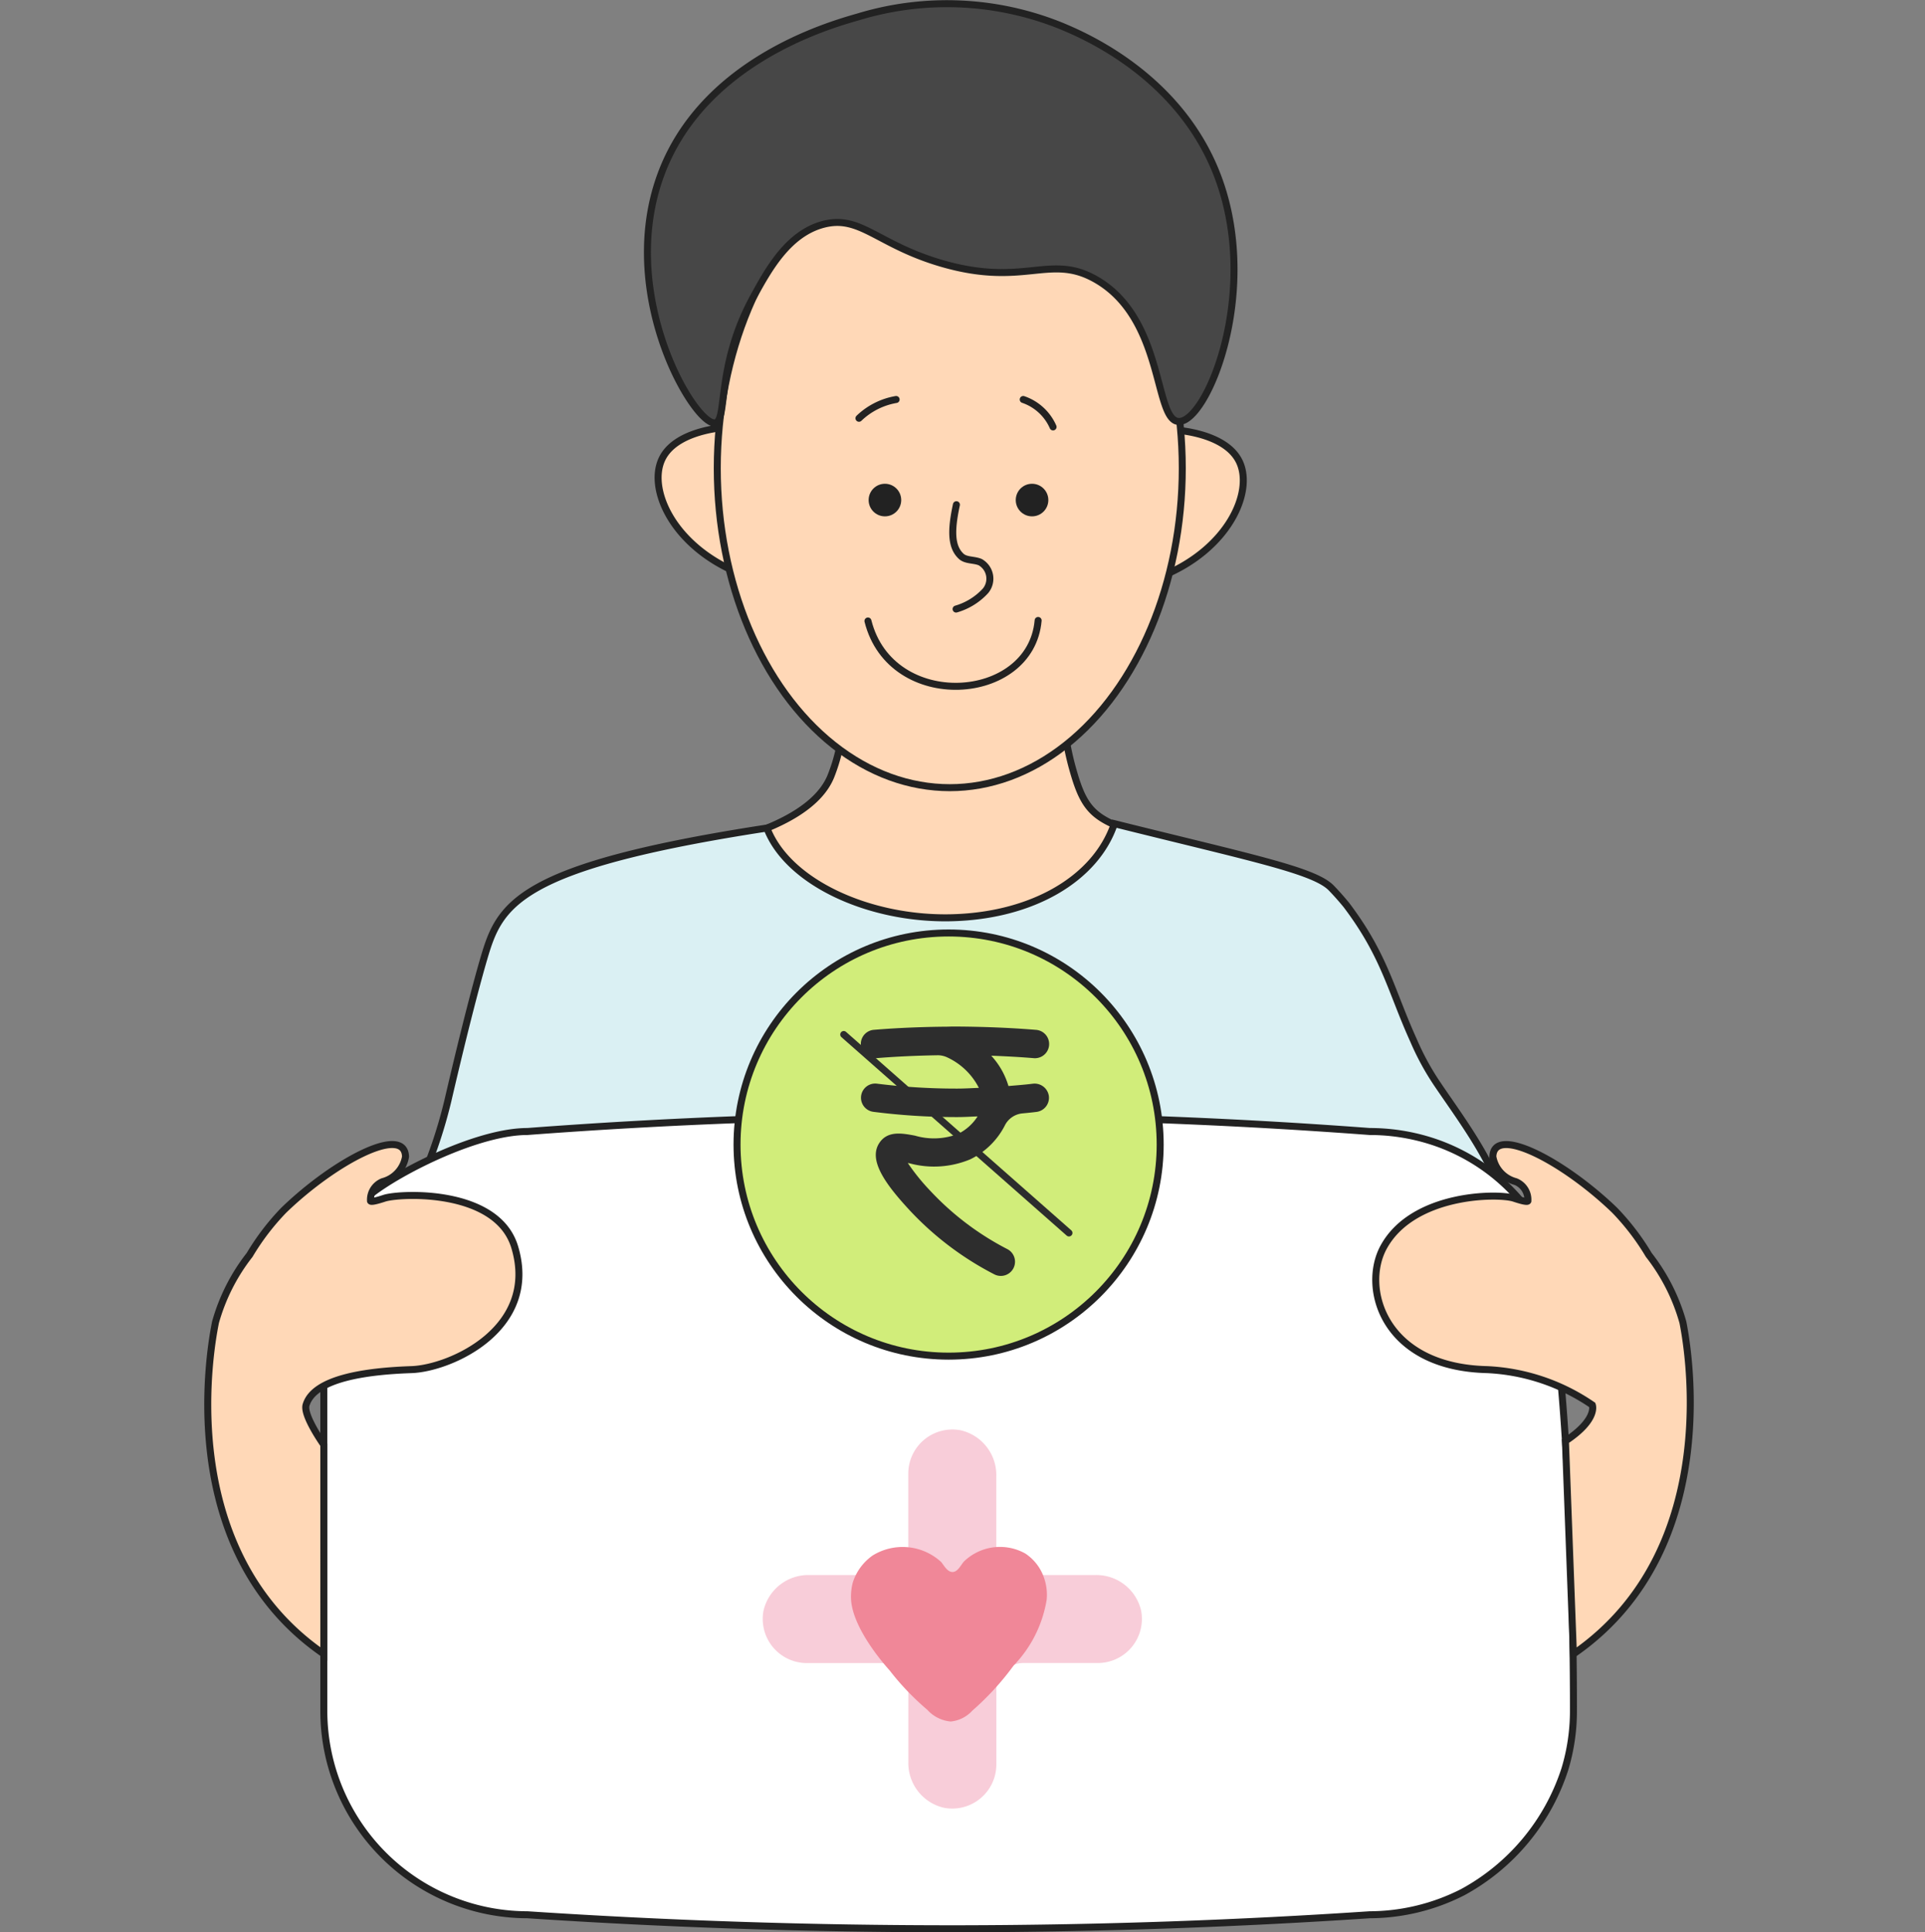 <svg xmlns="http://www.w3.org/2000/svg" width="110" height="110.406" viewBox="0 0 110 110.406">
  <rect x="0" y="0" width="110" height="110.406" fill="#808080" stroke="none"/>
  <defs>
    <style>
      .cls-1, .cls-11, .cls-4 {
        fill: #fff;
      }

      .cls-1 {
        stroke: #707070;
        opacity: 0;
      }

      .cls-2 {
        fill: #ffd8b7;
      }

      .cls-2, .cls-3, .cls-4, .cls-5, .cls-6, .cls-8, .cls-9 {
        stroke: #222;
      }

      .cls-11, .cls-2, .cls-3, .cls-4, .cls-5, .cls-6, .cls-9 {
        stroke-miterlimit: 10;
      }

      .cls-11, .cls-2, .cls-3, .cls-4, .cls-5, .cls-6, .cls-8, .cls-9 {
        stroke-width: 0.4px;
      }

      .cls-3 {
        fill: #daf0f3;
      }

      .cls-11, .cls-4, .cls-5, .cls-8 {
        stroke-linecap: round;
      }

      .cls-15, .cls-5, .cls-8 {
        fill: none;
      }

      .cls-6 {
        fill: #474747;
      }

      .cls-7 {
        fill: #222;
      }

      .cls-8 {
        stroke-linejoin: round;
      }

      .cls-9 {
        fill: #d1ed7a;
      }

      .cls-10 {
        fill: #2d2d2d;
      }

      .cls-11 {
        stroke: #2d2d2d;
      }

      .cls-12 {
        fill: #f8cdd9;
      }

      .cls-13 {
        fill: #f08798;
      }

      .cls-14 {
        stroke: none;
      }
    </style>
  </defs>
  <g id="Group_182982" data-name="Group 182982" transform="translate(-0.363 0.206)">
    <g id="Rectangle_12507" data-name="Rectangle 12507" class="cls-1" transform="translate(0.363)">
      <rect class="cls-14" width="110" height="110"/>
      <rect class="cls-15" x="0.5" y="0.5" width="109" height="109"/>
    </g>
    <g id="Group_182976" data-name="Group 182976" transform="translate(12.233 0)">
      <g id="Group_182963" data-name="Group 182963">
        <g id="Group_49753" data-name="Group 49753" transform="translate(7.181)">
          <path id="Path_117888" data-name="Path 117888" class="cls-2" d="M500.35,319.5a16.437,16.437,0,0,0-.542,9.988c.879,3.281,1.445,3.19,6.332,4.747-1.669,4.405-8.491,9.2-13.019,9.273-4.081.065-15.486-5.14-17.526-8.822,2.3-.212,9.181-1.271,10.477-4.557,1.566-3.971.132-7.652-.361-9.53Z" transform="translate(-457.633 -286.01)"/>
          <path id="Path_117889" data-name="Path 117889" class="cls-3" d="M501.572,403.526c-.206-8.682.359-17.583.265-26.844-.013-1.291.188-3.525.188-6.695,2.574-.684,9.239-2.345,11.041-4.481,2.062-2.446-1.433-6.9-3.252-9.6a14.96,14.96,0,0,1-1.371-2.507c-1.3-2.862-1.635-4.828-3.84-7.747,0,0-.407-.506-.877-.986-.981-1-4.618-1.728-12.385-3.665-1.057,3.141-4.7,5.293-9.406,5.377-4.635.082-9.266-2.028-10.45-5.127-14.366,2.212-15.276,4.39-16.181,7.481-.327,1.118-1,3.59-2.051,8.112a27.427,27.427,0,0,1-1.812,5.19c-3.252,7.185-5.6,9.659-4.414,11.209.552.72,1.465.646,5.774,1,3.449.282,6.265.608,8.16.848q-.556,14.234-1.111,28.468" transform="translate(-446.714 -294.141)"/>
          <path id="Path_117890" data-name="Path 117890" class="cls-4" d="M469.509,387.319a57.549,57.549,0,0,1,3.566-16.494" transform="translate(-455.332 -305.415)"/>
          <path id="Path_117891" data-name="Path 117891" class="cls-5" d="M534.636,370.217a50.965,50.965,0,0,1,.629,10.815" transform="translate(-479.953 -305.186)"/>
          <g id="Group_49751" data-name="Group 49751" transform="translate(17.948)">
            <path id="Path_117892" data-name="Path 117892" class="cls-2" d="M523.512,304.824c.267.014,3.023.19,3.788,1.837.8,1.732-.65,4.958-4.393,6.5a20.211,20.211,0,0,0,.6-8.342Z" transform="translate(-493.467 -280.464)"/>
            <path id="Path_117893" data-name="Path 117893" class="cls-2" d="M480.551,304.57c-.267.014-3.023.19-3.788,1.837-.805,1.732.651,4.958,4.393,6.5a20.215,20.215,0,0,1-.6-8.342Z" transform="translate(-475.941 -280.367)"/>
            <ellipse id="Ellipse_10381" data-name="Ellipse 10381" class="cls-2" cx="13.286" cy="18.258" rx="13.286" ry="18.258" transform="translate(3.988 8.287)"/>
            <path id="Path_117894" data-name="Path 117894" class="cls-6" d="M487.618,266.413a17.417,17.417,0,0,1,11.672.55c1.243.526,6.847,2.882,8.957,8.808,2.314,6.5-.709,13.777-2.307,13.762-1.427-.013-.807-5.838-4.72-8.1-2.651-1.534-4.087.457-8.852-.938-3.688-1.079-4.647-2.8-6.782-2.217-1.984.544-3.095,2.564-3.94,4.1-2.182,3.968-1.483,7.116-2.206,7.234-1.129.185-5.5-7.046-3.223-13.84C478.481,269.009,485.911,266.9,487.618,266.413Z" transform="translate(-475.572 -265.656)"/>
          </g>
          <g id="Group_49752" data-name="Group 49752" transform="translate(30.029 22.622)">
            <ellipse id="Ellipse_10382" data-name="Ellipse 10382" class="cls-7" cx="0.931" cy="0.931" rx="0.931" ry="0.931" transform="translate(0.556 4.815)"/>
            <ellipse id="Ellipse_10383" data-name="Ellipse 10383" class="cls-7" cx="0.931" cy="0.931" rx="0.931" ry="0.931" transform="translate(8.963 4.815)"/>
            <path id="Path_117895" data-name="Path 117895" class="cls-8" d="M503.828,311.694c-.314,1.458-.314,2.406.275,2.949.272.251.739.182,1.088.334a1.087,1.087,0,0,1,.3,1.637,3.657,3.657,0,0,1-1.681,1.042" transform="translate(-498.256 -305.682)"/>
            <path id="Path_117896" data-name="Path 117896" class="cls-5" d="M497.122,302.028A4.06,4.06,0,0,0,495,303.1" transform="translate(-494.996 -302.028)"/>
            <path id="Path_117897" data-name="Path 117897" class="cls-5" d="M510.093,302.028a2.872,2.872,0,0,1,1.705,1.566" transform="translate(-500.703 -302.028)"/>
            <path id="Path_117898" data-name="Path 117898" class="cls-5" d="M505.553,322.329c-.412,4.74-8.407,5.277-9.725.03" transform="translate(-495.311 -309.703)"/>
          </g>
        </g>
        <g id="Group_49754" data-name="Group 49754" transform="translate(0 63.546)">
          <path id="Path_117899" data-name="Path 117899" class="cls-4" d="M445.833,382.7v19.147a11.652,11.652,0,0,0,11.632,11.64c7.766.514,16.046.813,24.788.8,8.208-.016,16-.309,23.345-.8a11.786,11.786,0,0,0,5.32-1.293,12.307,12.307,0,0,0,5.834-7.036,11.506,11.506,0,0,0,.488-3.311s.09-23.559-2.582-28.612a11.143,11.143,0,0,0-5.634-3.986,11.593,11.593,0,0,0-3.425-.518c-7.056-.529-14.586-.861-22.544-.9-9.1-.043-17.649.3-25.588.9-3.348,0-8.975,3.163-9.606,4.222C447.858,372.952,445.833,376.184,445.833,382.7Z" transform="translate(-439.199 -367.828)"/>
          <path id="Path_117900" data-name="Path 117900" class="cls-2" d="M440.786,385.363c.447-1.518,3.4-1.933,6.023-2.023,2.234-.077,7.3-2.342,5.9-7-1-3.327-6.476-3.083-7.424-2.8-.072.022-.761.259-.815.164a1.112,1.112,0,0,1,.7-1.107,1.781,1.781,0,0,0,1.3-1.425c-.052-1.841-4.064.259-6.96,3.062a13.874,13.874,0,0,0-1.948,2.551,11.092,11.092,0,0,0-1.95,3.847c-.163.822-2.648,12.867,6.19,18.959V387.637S440.61,385.96,440.786,385.363Z" transform="translate(-435.167 -368.831)"/>
          <path id="Path_117901" data-name="Path 117901" class="cls-2" d="M553.775,399.591c8.837-6.091,6.418-18.137,6.255-18.959a11.1,11.1,0,0,0-1.949-3.847,13.9,13.9,0,0,0-1.949-2.551c-2.9-2.8-6.908-4.9-6.96-3.062a1.782,1.782,0,0,0,1.3,1.425,1.11,1.11,0,0,1,.7,1.107c-.053.1-.743-.142-.815-.164-.947-.287-5.755-.252-7.424,2.8-1.281,2.34,0,6.858,5.9,7a11.557,11.557,0,0,1,6.023,2.023s.327.828-1.537,2.057Z" transform="translate(-475.736 -368.831)"/>
        </g>
        <g id="Group_49755" data-name="Group 49755" transform="translate(30.246 53.105)">
          <ellipse id="Ellipse_10384" data-name="Ellipse 10384" class="cls-9" cx="12.09" cy="12.09" rx="12.09" ry="12.09"/>
          <path id="Path_117902" data-name="Path 117902" class="cls-10" d="M508.561,367.667c-.466.059-.939.094-1.409.134a4.393,4.393,0,0,0-.983-1.732c.826.031,1.64.075,2.434.141a.811.811,0,0,0,.125-1.618c-1.479-.121-3.066-.185-4.716-.19-.153,0-.307.009-.461.01a.917.917,0,0,0-.11,0c-1.325.015-2.658.07-3.97.177a.811.811,0,0,0,.068,1.62l.065,0c1.147-.094,2.308-.145,3.465-.165a1.273,1.273,0,0,1,.6.128,3.843,3.843,0,0,1,1.792,1.734c-.406.016-.812.041-1.217.042a36.562,36.562,0,0,1-4.607-.282.811.811,0,0,0-.2,1.61,37.386,37.386,0,0,0,4.67.3h.14c.381,0,.761-.026,1.142-.039a2.78,2.78,0,0,1-1.118,1,3.823,3.823,0,0,1-2.457.1c-.737-.138-1.575-.3-2.046.427-.658,1.007.442,2.434,1.727,3.826a17.659,17.659,0,0,0,4.845,3.67.811.811,0,1,0,.751-1.438,16.114,16.114,0,0,1-4.406-3.333A12.2,12.2,0,0,1,501.4,372.2l.112.021a5.361,5.361,0,0,0,3.454-.23,4.348,4.348,0,0,0,1.974-1.927,1.258,1.258,0,0,1,1.021-.7c.267-.024.535-.052.8-.085a.813.813,0,0,0,.7-.907A.825.825,0,0,0,508.561,367.667Zm-4.453,1.474Z" transform="translate(-491.642 -359.056)"/>
          <line id="Line_148" data-name="Line 148" class="cls-11" x2="12.871" y2="11.339" transform="translate(6.097 5.802)"/>
        </g>
        <g id="Group_49757" data-name="Group 49757" transform="translate(31.715 81.477)">
          <g id="Group_49756" data-name="Group 49756">
            <path id="Path_117903" data-name="Path 117903" class="cls-12" d="M500.077,395.923h-4.1a1.551,1.551,0,0,1-1.551-1.551v-4.1a2.623,2.623,0,0,0-2.048-2.624,2.521,2.521,0,0,0-2.981,2.472v4.252a1.551,1.551,0,0,1-1.551,1.551h-4.1a2.622,2.622,0,0,0-2.624,2.048,2.521,2.521,0,0,0,2.472,2.981h4.252A1.551,1.551,0,0,1,489.4,402.5v4.1a2.623,2.623,0,0,0,2.048,2.624,2.521,2.521,0,0,0,2.981-2.472V402.5a1.551,1.551,0,0,1,1.551-1.551h4.252a2.521,2.521,0,0,0,2.472-2.981A2.623,2.623,0,0,0,500.077,395.923Z" transform="translate(-481.08 -387.606)"/>
            <path id="Path_38797" data-name="Path 38797" class="cls-13" d="M495.018,409.521a2.045,2.045,0,0,1-1.342-.671,14.919,14.919,0,0,1-2.156-2.254c-.245-.272-2.1-2.354-2.2-4.049a3.174,3.174,0,0,1,.095-.95,2.984,2.984,0,0,1,1.144-1.565,3.257,3.257,0,0,1,3.914.378c.176.22.358.571.646.568s.445-.348.645-.593a2.964,2.964,0,0,1,3.51-.465,2.709,2.709,0,0,1,1.057,1.342,2.966,2.966,0,0,1,.17,1.285,7.047,7.047,0,0,1-1.892,3.779,15.743,15.743,0,0,1-2.359,2.575A1.926,1.926,0,0,1,495.018,409.521Z" transform="translate(-484.274 -392.836)"/>
          </g>
        </g>
      </g>
    </g>
  </g>
</svg>
